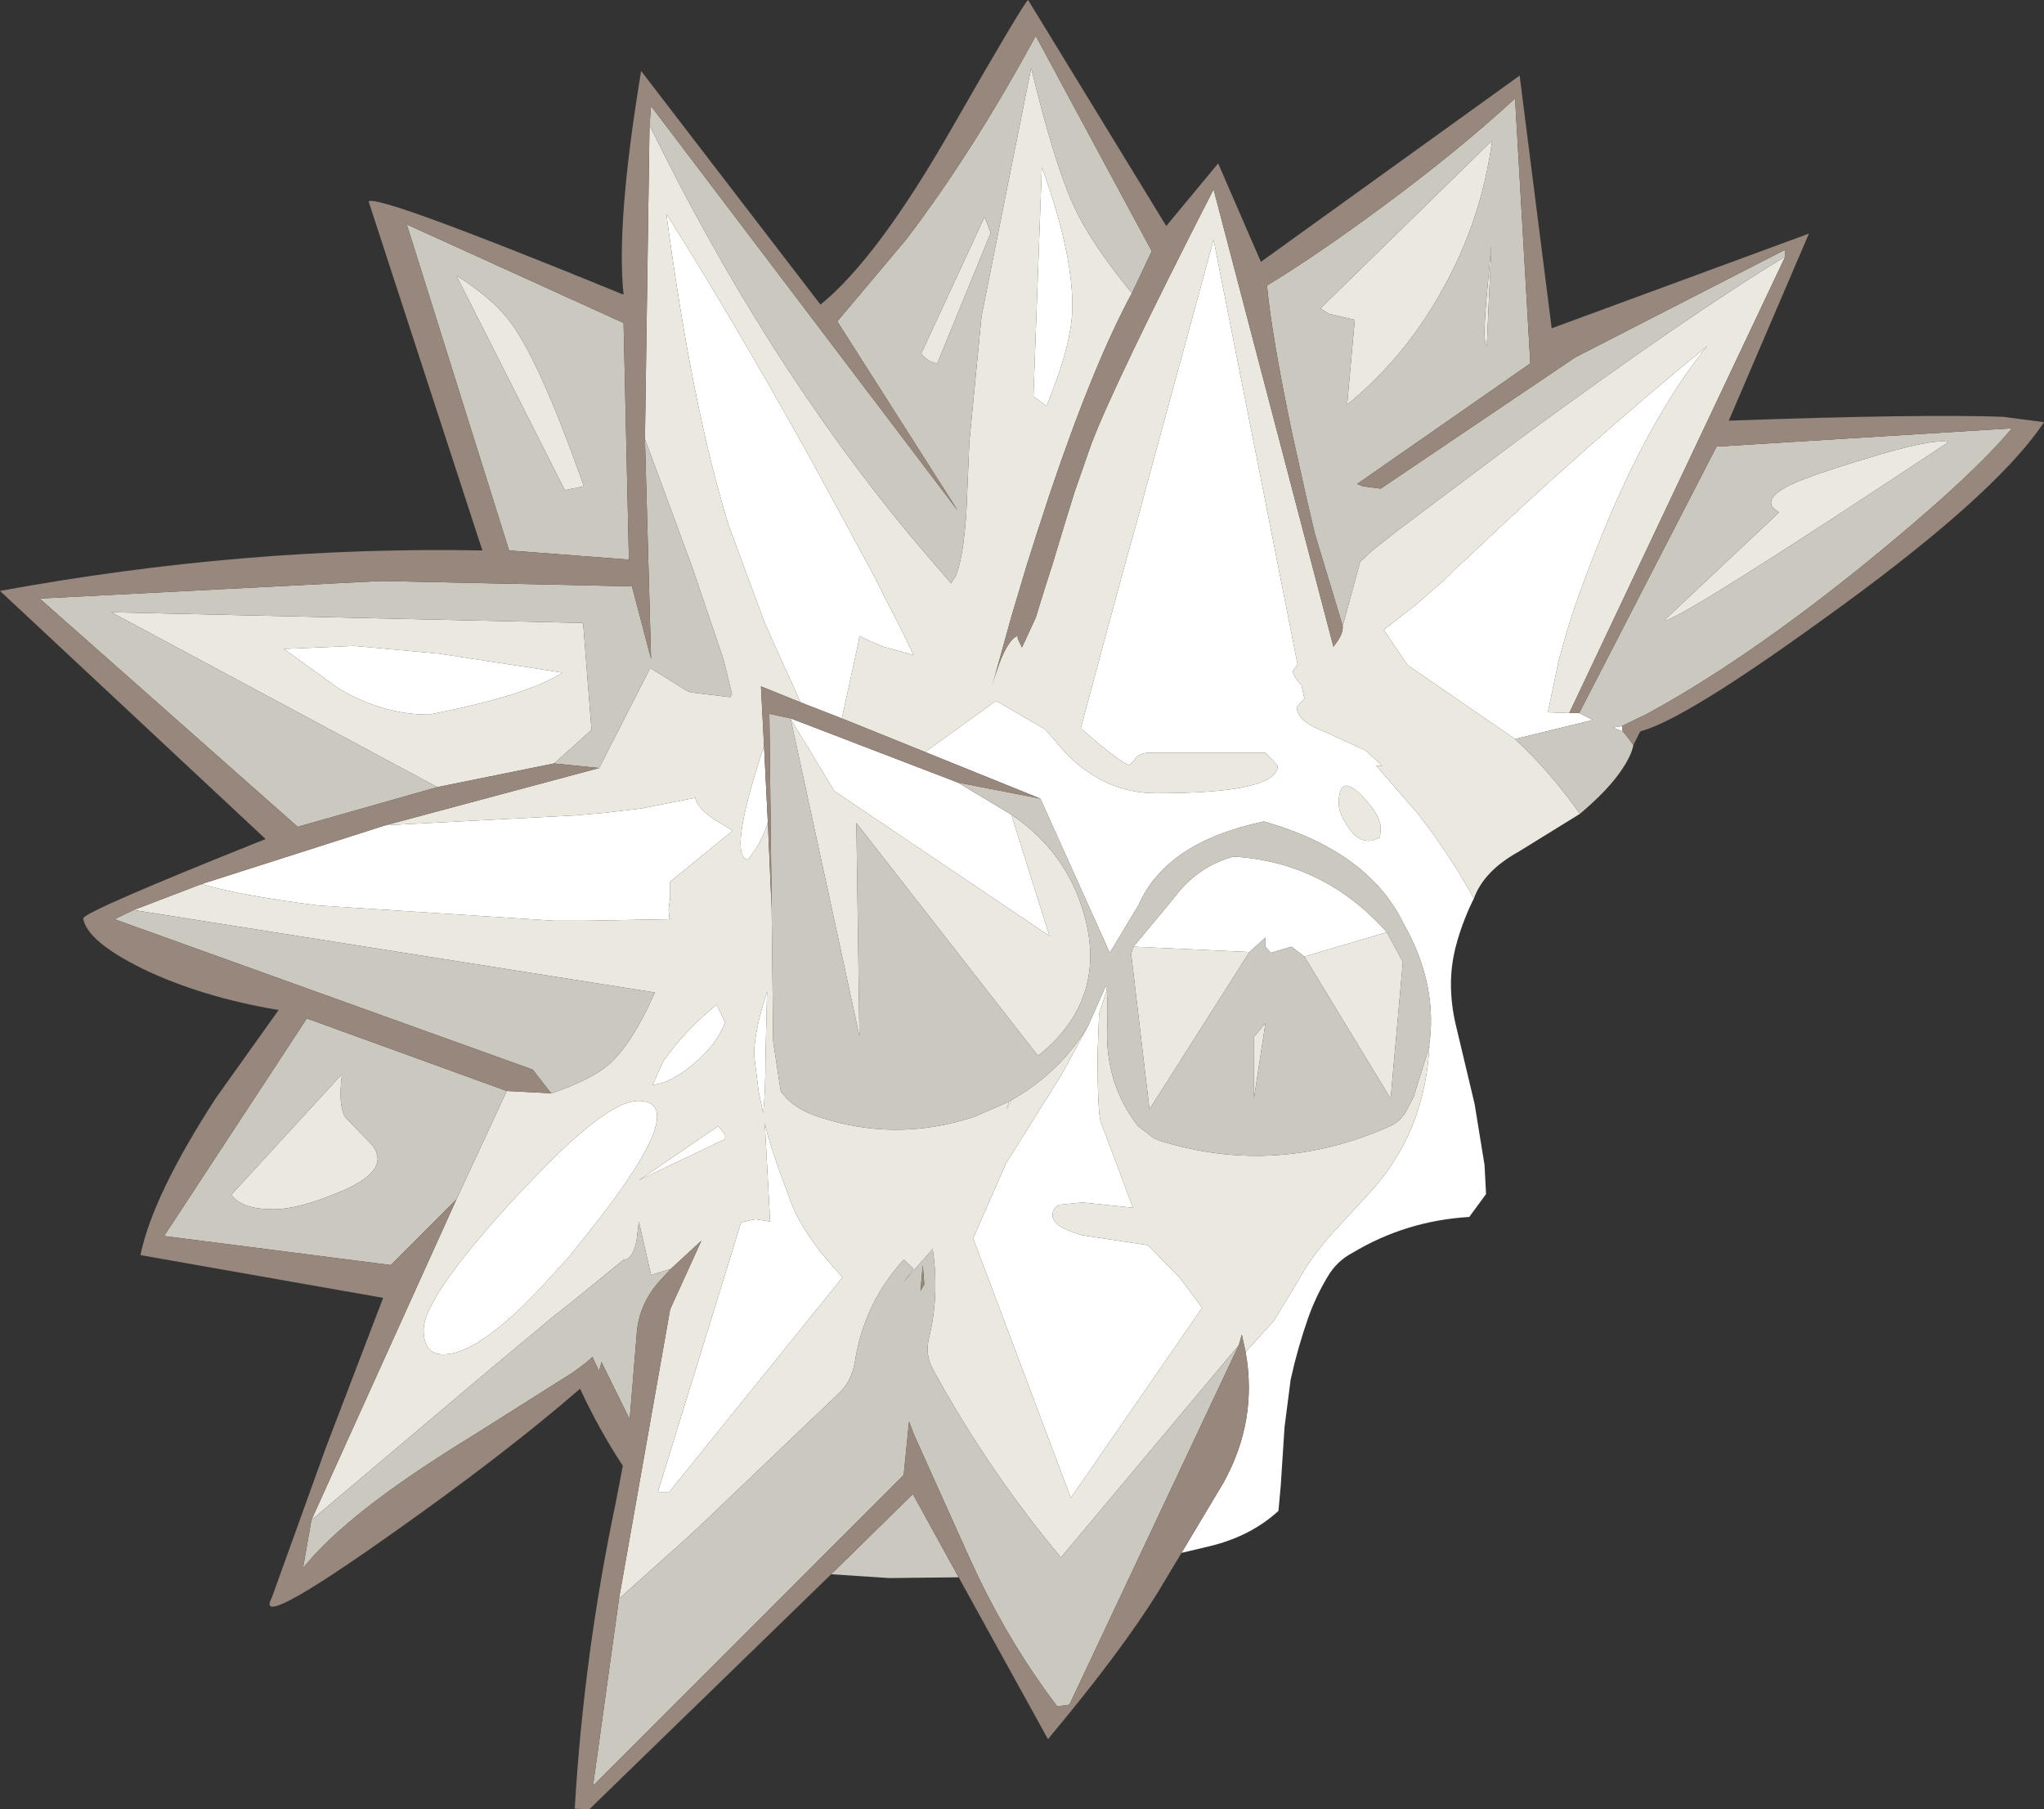 <?xml version="1.0" encoding="UTF-8" standalone="no"?>
<svg xmlns:ffdec="https://www.free-decompiler.com/flash" xmlns:xlink="http://www.w3.org/1999/xlink" ffdec:objectType="shape" height="118.5px" width="133.9px" xmlns="http://www.w3.org/2000/svg">
  <rect width="100%" height="100%" fill="#333333" stroke="none"/>
  <g transform="matrix(1.0, 0.0, 0.0, 1.0, 65.4, 74.95)">
    <path d="M37.4 -28.25 L38.05 -28.25 38.95 -27.8 33.85 -26.55 26.8 -31.4 25.25 -33.7 27.3 -35.3 29.15 -36.9 30.1 -37.85 30.45 -38.15 Q38.5 -45.8 46.45 -52.3 42.5 -47.45 39.2 -39.05 37.95 -35.95 37.2 -33.45 L36.7 -31.65 36.0 -28.3 37.4 -28.25 M40.85 -27.4 L40.9 -27.05 40.25 -27.3 40.85 -27.4 M12.0 26.75 L14.75 22.15 Q17.0 18.1 16.2 13.6 L18.05 11.55 19.75 8.75 Q20.4 7.5 21.9 5.8 L24.25 3.25 Q28.05 -0.85 28.25 -6.75 L28.2 -6.3 Q28.85 -10.4 26.55 -14.45 24.25 -19.2 17.4 -21.15 11.0 -19.8 9.2 -15.7 L7.3 -12.55 2.75 -22.65 -4.8 -25.7 -0.15 -29.05 3.05 -27.2 4.45 -25.6 Q7.0 -23.0 10.35 -23.0 18.3 -23.0 18.3 -24.8 L17.5 -25.65 9.75 -25.65 Q9.05 -25.55 8.9 -25.15 L8.6 -24.85 Q8.15 -24.85 5.4 -27.25 L7.2 -33.95 8.3 -38.0 9.15 -41.05 9.7 -43.1 14.1 -59.25 19.6 -31.45 19.3 -31.0 Q19.3 -30.75 19.65 -30.3 L19.85 -30.1 20.05 -29.2 19.55 -28.65 Q19.55 -27.7 21.45 -27.0 L24.05 -25.8 25.15 -24.8 24.75 -24.8 27.45 -21.7 Q29.6 -18.95 31.15 -16.1 L31.05 -15.9 Q30.35 -14.45 29.95 -12.9 29.65 -11.7 29.65 -10.5 29.65 -9.2 29.95 -7.9 L31.2 -2.65 31.85 1.35 31.95 3.25 30.85 4.75 Q26.7 5.0 23.2 7.1 22.15 7.65 21.55 8.7 20.8 9.95 20.3 11.35 19.6 13.35 19.15 15.4 L18.75 18.5 18.5 22.35 18.35 24.0 Q16.55 25.65 13.9 26.3 L12.0 26.75 M-52.2 -17.05 L-40.15 -20.9 -27.7 -21.55 -25.95 -21.7 -23.4 -22.0 -19.85 -22.7 Q-19.75 -22.05 -18.55 -21.25 L-17.4 -20.55 -21.5 -17.2 -21.5 -16.15 -21.6 -15.4 -21.55 -14.8 -21.45 -14.75 -27.0 -14.65 -29.1 -14.65 -44.55 -15.65 Q-49.65 -16.3 -52.2 -17.05 M2.85 -64.0 Q4.85 -58.5 4.85 -54.9 4.85 -52.45 3.15 -48.35 L2.3 -49.0 2.85 -64.0 M20.05 -12.3 L19.2 -12.95 17.85 -12.55 17.5 -12.95 17.5 -13.55 16.45 -12.6 8.85 -12.95 10.6 -15.05 11.55 -16.2 Q13.05 -18.2 15.4 -18.85 21.35 -18.5 25.45 -13.9 L20.05 -12.3 M0.85 -21.6 L3.35 -13.65 -10.75 -23.15 -13.6 -27.85 -13.6 -27.9 -2.65 -23.7 0.85 -21.6 M5.9 -7.8 L7.05 -10.4 7.15 -9.55 7.1 -10.1 6.6 -8.55 6.5 -5.9 Q6.5 -2.3 6.7 -1.5 L8.8 4.1 8.85 4.15 5.5 3.8 4.0 3.95 Q3.55 4.15 3.55 4.65 3.55 5.4 5.5 5.95 L9.8 6.6 9.65 6.2 9.8 6.6 11.9 8.75 13.35 10.7 4.75 23.15 -1.65 6.15 0.5 1.25 4.1 -4.5 5.9 -7.8 M0.7 -2.8 L0.85 -2.9 0.55 -2.3 0.7 -2.8 M25.0 -20.1 L25.05 -20.7 Q25.05 -21.6 23.7 -22.95 22.3 -24.3 22.3 -22.3 22.3 -21.7 22.9 -20.8 23.6 -19.75 24.5 -19.9 L25.0 -20.1 M-43.2 -29.85 L-46.8 -32.45 -42.2 -32.65 -36.7 -32.15 -28.55 -30.9 Q-30.85 -29.4 -37.3 -28.15 -40.35 -28.15 -43.2 -29.85 M-12.95 -28.95 L-14.25 -31.8 -14.45 -32.25 -15.3 -34.15 -17.65 -40.5 Q-20.05 -48.2 -21.75 -60.95 -17.6 -54.4 -12.3 -44.9 L-8.8 -38.45 -8.05 -37.05 -7.5 -35.95 -6.25 -33.5 -5.55 -32.05 -7.55 -32.6 -8.6 -33.05 -9.1 -33.3 -9.15 -32.95 -10.25 -27.9 -12.95 -28.95 M-15.35 -26.1 L-15.1 -21.1 Q-15.45 -19.85 -16.4 -18.65 -17.75 -18.85 -15.35 -26.1 M-15.25 -5.9 Q-15.25 -3.55 -15.4 -2.05 L-15.7 -3.45 -16.0 -5.85 Q-16.0 -7.4 -15.15 -10.0 L-15.25 -5.9 M-18.35 -1.2 L-17.9 -0.65 -17.9 -0.35 -23.55 2.35 -18.35 -1.2 M-22.65 -3.9 L-21.95 -5.45 Q-20.4 -7.6 -18.45 -9.15 L-17.9 -8.0 Q-18.45 -6.5 -20.05 -5.2 -21.5 -4.0 -22.65 -3.9 M-15.9 4.9 L-14.95 5.05 -15.3 -1.4 Q-15.05 -0.1 -13.6 3.75 -12.75 6.0 -10.2 8.7 L-21.55 22.75 -22.3 22.75 -16.85 5.1 -15.9 4.9 M-28.2 7.45 L-29.85 9.25 Q-34.05 13.75 -36.35 13.75 -37.65 13.75 -37.65 12.15 -37.65 10.05 -31.8 3.65 L-30.95 2.75 -29.1 0.85 Q-25.3 -2.85 -23.6 -2.85 -20.05 -2.85 -26.6 5.45 L-28.2 7.45" fill="#ffffff" fill-rule="evenodd" stroke="none"/>
    <path d="M51.55 -58.15 L37.4 -28.25 36.0 -28.3 36.7 -31.65 37.2 -33.45 Q37.95 -35.95 39.2 -39.05 42.5 -47.45 46.45 -52.3 38.5 -45.8 30.45 -38.15 L30.1 -37.85 29.15 -36.9 27.3 -35.3 25.25 -33.7 26.8 -31.4 33.85 -26.55 Q36.2 -24.35 38.1 -21.65 L34.05 -19.15 Q31.8 -17.9 31.15 -16.1 29.6 -18.95 27.45 -21.7 L24.75 -24.8 25.15 -24.8 24.05 -25.8 21.45 -27.0 Q19.55 -27.7 19.55 -28.65 L20.05 -29.2 19.85 -30.1 19.65 -30.3 Q19.3 -30.75 19.3 -31.0 L19.6 -31.45 14.1 -59.25 9.7 -43.1 9.15 -41.05 8.3 -38.0 7.2 -33.95 5.4 -27.25 Q8.15 -24.85 8.6 -24.85 L8.9 -25.15 Q9.05 -25.55 9.75 -25.65 L17.5 -25.65 18.3 -24.8 Q18.3 -23.0 10.35 -23.0 7.0 -23.0 4.45 -25.6 L3.05 -27.2 -0.15 -29.05 -4.8 -25.7 -10.25 -27.9 -9.15 -32.95 -9.1 -33.3 -8.6 -33.05 -7.55 -32.6 -5.55 -32.05 -6.25 -33.5 -7.5 -35.95 -8.05 -37.05 -8.8 -38.45 -12.3 -44.9 Q-17.6 -54.4 -21.75 -60.95 -20.05 -48.2 -17.65 -40.5 L-15.3 -34.15 -14.45 -32.25 -14.25 -31.8 -12.95 -28.95 -15.55 -30.0 -15.35 -26.1 Q-17.75 -18.85 -16.4 -18.65 -15.45 -19.85 -15.1 -21.1 L-14.85 -15.45 -14.75 -6.75 -14.25 -3.45 -14.2 -3.4 -13.9 -3.05 -13.75 -2.9 Q-12.95 -2.2 -11.9 -1.85 -6.8 -0.1 -1.6 -1.8 L0.7 -2.8 0.55 -2.3 0.85 -2.9 Q4.05 -4.7 5.9 -7.8 L4.1 -4.5 0.5 1.25 -1.65 6.15 4.75 23.15 13.35 10.7 11.9 8.75 9.8 6.6 9.65 6.2 9.8 6.6 5.5 5.95 Q3.55 5.4 3.55 4.65 3.55 4.15 4.0 3.95 L5.5 3.8 8.85 4.15 8.8 4.1 6.7 -1.5 Q6.5 -2.3 6.5 -5.9 L6.6 -8.55 7.1 -10.1 7.15 -9.55 7.15 -7.95 Q6.9 -4.1 9.15 -1.2 L10.2 -0.4 10.55 -0.25 Q17.9 2.05 25.1 -0.95 L25.55 -1.15 Q26.3 -1.45 26.7 -2.15 L27.2 -3.1 28.2 -6.3 28.25 -6.75 Q28.05 -0.85 24.25 3.25 L21.9 5.8 Q20.4 7.5 19.75 8.75 L18.05 11.55 16.2 13.6 15.95 12.45 15.75 13.15 4.1 27.05 Q-0.7 21.3 -4.3 14.7 -4.8 13.8 -4.55 12.7 -3.85 9.9 -4.3 6.85 L-6.2 9.0 -5.55 8.15 -6.2 7.55 Q-8.8 10.4 -9.4 14.25 -9.6 15.45 -10.35 16.2 L-19.25 24.7 -20.6 25.95 -24.85 29.75 -21.5 10.8 -19.45 6.3 -21.45 8.15 -22.75 8.55 -23.55 5.05 -23.7 6.3 Q-23.95 7.55 -24.55 7.55 L-27.55 10.0 -29.25 11.35 -33.45 14.85 -45.0 24.6 -35.5 3.6 -32.2 -3.5 -29.3 -3.35 -29.1 -3.4 Q-26.6 -4.3 -25.55 -5.2 -24.0 -6.55 -22.5 -9.95 L-56.65 -15.35 -52.2 -17.05 Q-49.65 -16.3 -44.55 -15.65 L-29.1 -14.65 -27.0 -14.65 -21.45 -14.75 -21.55 -14.8 -21.6 -15.4 -21.5 -16.15 -21.5 -17.2 -17.4 -20.55 -18.55 -21.25 Q-19.75 -22.05 -19.85 -22.7 L-23.4 -22.0 -25.95 -21.7 -27.7 -21.55 -40.15 -20.9 -26.15 -24.65 -22.8 -31.2 -20.4 -29.7 -20.1 -29.6 -17.65 -29.3 -17.55 -29.3 -17.45 -29.5 -18.0 -31.75 -20.05 -37.8 -23.15 -46.2 -22.85 -66.75 Q-15.4 -51.5 -5.8 -39.9 L-4.65 -38.55 -3.4 -37.1 -3.1 -36.75 -2.8 -37.2 Q-2.5 -37.9 -2.3 -39.3 L-2.2 -40.15 -2.1 -41.25 -1.9 -46.0 -1.1 -54.25 2.15 -70.5 Q3.65 -64.3 4.9 -61.55 6.0 -59.1 8.75 -55.75 6.25 -51.15 3.35 -42.55 L2.65 -40.4 2.55 -40.1 1.85 -37.9 0.85 -34.55 -0.4 -30.05 Q0.45 -33.1 1.35 -33.35 1.15 -33.3 1.4 -32.85 L1.55 -32.55 2.45 -34.5 3.1 -36.6 3.55 -38.0 4.35 -40.65 5.0 -42.75 6.1 -45.9 Q7.65 -49.95 14.1 -62.55 L21.95 -32.6 Q22.65 -33.45 22.55 -34.0 L22.6 -34.1 23.7 -38.15 24.5 -38.9 26.15 -40.2 34.15 -46.2 Q45.05 -54.2 51.55 -58.15 M-29.1 -24.95 L-36.75 -23.4 -58.1 -34.85 -27.2 -34.15 -26.65 -27.15 -29.1 -24.95 M2.85 -64.0 L2.3 -49.0 3.15 -48.35 Q4.85 -52.45 4.85 -54.9 4.85 -58.5 2.85 -64.0 M32.0 -52.3 Q31.7 -52.4 32.0 -55.65 L32.3 -58.9 32.0 -52.3 M23.35 -54.0 L21.65 -54.4 Q21.4 -54.55 21.1 -54.75 L32.35 -65.75 Q31.65 -60.55 29.1 -56.0 26.65 -51.55 22.85 -48.45 L23.35 -54.0 M20.05 -12.3 L25.45 -13.9 26.5 -11.95 25.7 -3.0 20.05 -12.3 M8.85 -12.95 L16.45 -12.6 9.9 -2.3 8.7 -12.5 8.85 -12.95 M-13.6 -27.85 L-10.75 -23.15 3.35 -13.65 0.85 -21.6 Q4.5 -19.15 5.65 -14.95 7.15 -9.45 2.6 -5.8 L-9.3 -21.05 -9.1 -7.1 -13.6 -27.85 M17.5 -7.95 L16.75 -3.05 16.75 -7.05 17.5 -7.95 M25.0 -20.1 L24.5 -19.9 Q23.6 -19.75 22.9 -20.8 22.3 -21.7 22.3 -22.3 22.3 -24.3 23.7 -22.95 25.05 -21.6 25.05 -20.7 L25.0 -20.1 M51.6 -43.05 Q52.8 -43.7 56.8 -44.9 61.15 -46.25 62.25 -46.0 44.3 -34.1 43.6 -34.3 L51.15 -41.4 Q49.9 -42.1 51.6 -43.05 M-35.5 -56.9 Q-33.35 -55.55 -32.2 -54.15 -30.2 -51.75 -27.15 -43.1 L-28.4 -42.85 -35.5 -56.9 M-0.9 -60.75 L-0.5 -59.7 -4.0 -51.15 Q-4.65 -51.25 -5.05 -51.8 L-0.9 -60.75 M-43.2 -29.85 Q-40.35 -28.15 -37.3 -28.15 -30.85 -29.4 -28.55 -30.9 L-36.7 -32.15 -42.2 -32.65 -46.8 -32.45 -43.2 -29.85 M-43.0 -4.6 Q-43.25 -2.55 -42.8 -1.8 L-41.4 -0.35 Q-39.35 1.5 -43.0 3.05 -45.8 4.25 -47.5 4.25 -49.55 4.25 -50.25 3.3 L-43.0 -4.6 M-22.65 -3.9 Q-21.5 -4.0 -20.05 -5.2 -18.45 -6.5 -17.9 -8.0 L-18.45 -9.15 Q-20.4 -7.6 -21.95 -5.45 L-22.65 -3.9 M-18.35 -1.2 L-23.55 2.35 -17.9 -0.35 -17.9 -0.65 -18.35 -1.2 M-15.25 -5.9 L-15.15 -10.0 Q-16.0 -7.4 -16.0 -5.85 L-15.7 -3.45 -15.4 -2.05 Q-15.25 -3.55 -15.25 -5.9 M-15.9 4.9 L-16.85 5.1 -22.3 22.75 -21.55 22.75 -10.2 8.7 Q-12.75 6.0 -13.6 3.75 -15.05 -0.1 -15.3 -1.4 L-14.95 5.05 -15.9 4.9 M-28.2 7.45 L-26.6 5.45 Q-20.05 -2.85 -23.6 -2.85 -25.3 -2.85 -29.1 0.85 L-30.95 2.75 -31.8 3.65 Q-37.65 10.05 -37.65 12.15 -37.65 13.75 -36.35 13.75 -34.05 13.75 -29.85 9.25 L-28.2 7.45" fill="#ebe8e0" fill-rule="evenodd" stroke="none"/>
    <path d="M22.55 -34.0 L22.5 -34.15 20.75 -39.95 20.25 -42.05 19.25 -46.55 Q17.9 -53.0 17.6 -56.25 20.9 -58.25 25.35 -61.55 30.15 -65.1 33.85 -68.5 L34.85 -51.15 23.5 -43.25 23.9 -43.1 25.05 -42.95 37.8 -51.55 51.55 -58.6 51.55 -58.15 Q45.05 -54.2 34.15 -46.2 L26.15 -40.2 24.5 -38.9 23.7 -38.15 22.6 -34.1 22.55 -34.0 M38.05 -28.25 L47.05 -45.7 66.4 -46.9 Q63.65 -43.6 56.55 -37.85 48.85 -31.65 42.5 -28.2 L40.85 -27.4 40.25 -27.3 40.9 -27.05 40.95 -27.0 41.35 -26.5 41.6 -26.15 Q41.45 -25.35 40.6 -24.2 39.75 -23.05 38.1 -21.65 36.2 -24.35 33.85 -26.55 L38.95 -27.8 38.05 -28.25 M-10.95 28.15 L-5.6 22.9 -2.6 28.35 -7.15 28.4 -10.95 28.15 M15.75 13.15 L4.65 36.7 3.85 36.8 Q0.9 32.9 -1.3 28.35 L-1.95 26.95 -5.55 18.95 -5.85 18.15 -6.2 21.65 -26.55 42.0 -24.85 29.75 -20.6 25.95 -19.25 24.7 -10.35 16.2 Q-9.6 15.45 -9.4 14.25 -8.8 10.4 -6.2 7.55 L-5.55 8.15 -6.2 9.0 -4.3 6.85 Q-3.85 9.9 -4.55 12.7 -4.8 13.8 -4.3 14.7 -0.7 21.3 4.1 27.05 L15.75 13.15 M-21.45 8.15 L-22.15 8.9 Q-23.6 10.5 -23.7 12.55 L-24.15 18.0 -26.0 14.25 -26.15 14.85 -26.6 13.9 Q-26.7 14.1 -27.9 14.95 L-34.55 19.15 Q-42.65 24.1 -45.55 27.75 L-45.0 24.6 -33.45 14.85 -29.25 11.35 -27.55 10.0 -24.55 7.55 Q-23.95 7.55 -23.7 6.3 L-23.55 5.05 -22.75 8.55 -21.45 8.15 M-35.5 3.6 L-39.8 7.9 -54.65 6.0 -45.3 -8.25 -32.2 -3.5 -35.5 3.6 M-29.3 -3.35 L-30.5 -4.9 -57.9 -14.75 -56.65 -15.35 -22.5 -9.95 Q-24.0 -6.55 -25.55 -5.2 -26.6 -4.3 -29.1 -3.4 L-29.3 -3.35 M-26.15 -24.65 L-29.1 -24.95 -26.65 -27.15 -27.2 -34.15 -58.1 -34.85 -36.75 -23.4 -45.9 -20.8 -62.8 -35.75 -40.45 -36.9 -24.0 -36.55 -22.75 -31.8 -23.15 -46.2 -20.05 -37.8 -18.0 -31.75 -17.45 -29.5 -17.55 -29.3 -17.65 -29.3 -20.1 -29.6 -20.4 -29.7 -22.8 -31.2 -26.15 -24.65 M-22.85 -66.75 L-22.75 -68.0 -2.65 -41.5 -10.55 -53.9 -6.05 -59.25 Q-1.7 -64.95 2.45 -72.6 L10.05 -58.5 8.75 -55.75 Q6.0 -59.1 4.9 -61.55 3.65 -64.3 2.15 -70.5 L-1.1 -54.25 -1.9 -46.0 -2.1 -41.25 -2.2 -40.15 -2.3 -39.3 Q-2.5 -37.9 -2.8 -37.2 L-3.1 -36.75 -3.4 -37.1 -4.65 -38.55 -5.8 -39.9 Q-15.4 -51.5 -22.85 -66.75 M23.35 -54.0 L22.85 -48.45 Q26.65 -51.55 29.1 -56.0 31.65 -60.55 32.35 -65.75 L21.1 -54.75 Q21.4 -54.55 21.65 -54.4 L23.35 -54.0 M32.0 -52.3 L32.3 -58.9 32.0 -55.65 Q31.7 -52.4 32.0 -52.3 M2.75 -22.65 L7.3 -12.55 9.2 -15.7 Q11.0 -19.8 17.4 -21.15 24.25 -19.2 26.55 -14.45 28.85 -10.4 28.2 -6.3 L27.2 -3.1 26.7 -2.15 Q26.3 -1.45 25.55 -1.15 L25.1 -0.95 Q17.9 2.05 10.55 -0.25 L10.2 -0.4 9.15 -1.2 Q6.9 -4.1 7.15 -7.95 L7.15 -9.55 7.05 -10.4 5.9 -7.8 Q4.05 -4.7 0.85 -2.9 L0.7 -2.8 -1.6 -1.8 Q-6.8 -0.1 -11.9 -1.85 -12.95 -2.2 -13.75 -2.9 L-13.9 -3.05 -14.2 -3.4 -14.25 -3.45 -14.75 -6.75 -14.85 -15.45 -15.0 -28.2 -13.6 -27.9 -13.6 -27.85 -9.1 -7.1 -9.3 -21.05 2.6 -5.8 Q7.15 -9.45 5.65 -14.95 4.5 -19.15 0.85 -21.6 L-2.65 -23.7 2.75 -22.65 M16.45 -12.6 L17.5 -13.55 17.5 -12.95 17.85 -12.55 19.2 -12.95 20.05 -12.3 25.7 -3.0 26.5 -11.95 25.45 -13.9 Q21.35 -18.5 15.4 -18.85 13.05 -18.2 11.55 -16.2 L10.6 -15.05 8.85 -12.95 8.7 -12.5 9.9 -2.3 16.45 -12.6 M17.5 -7.95 L16.75 -7.05 16.75 -3.05 17.5 -7.95 M51.6 -43.05 Q49.9 -42.1 51.15 -41.4 L43.6 -34.3 Q44.3 -34.1 62.25 -46.0 61.15 -46.25 56.8 -44.9 52.8 -43.7 51.6 -43.05 M-35.5 -56.9 L-28.4 -42.85 -27.15 -43.1 Q-30.2 -51.75 -32.2 -54.15 -33.35 -55.55 -35.5 -56.9 M-24.55 -53.8 L-24.2 -38.3 -32.05 -38.9 -38.75 -60.25 -24.55 -53.8 M-0.9 -60.75 L-5.05 -51.8 Q-4.65 -51.25 -4.0 -51.15 L-0.5 -59.7 -0.9 -60.75 M-43.0 -4.6 L-50.25 3.3 Q-49.55 4.25 -47.5 4.25 -45.8 4.25 -43.0 3.05 -39.35 1.5 -41.4 -0.35 L-42.8 -1.8 Q-43.25 -2.55 -43.0 -4.6 M-4.95 7.9 L-5.1 9.6 -4.85 9.15 -4.95 7.9" fill="#cbc8c0" fill-rule="evenodd" stroke="none"/>
    <path d="M51.55 -58.15 L51.55 -58.6 37.8 -51.55 25.05 -42.95 23.9 -43.1 23.5 -43.25 34.85 -51.15 33.85 -68.5 Q30.15 -65.1 25.35 -61.55 20.9 -58.25 17.6 -56.25 17.9 -53.0 19.25 -46.55 L20.25 -42.05 20.75 -39.95 22.5 -34.15 22.55 -34.0 Q22.65 -33.45 21.95 -32.6 L14.1 -62.55 Q7.65 -49.95 6.1 -45.9 L5.0 -42.75 4.35 -40.65 3.55 -38.0 3.1 -36.6 2.45 -34.5 1.55 -32.55 1.4 -32.85 Q1.15 -33.3 1.35 -33.35 0.45 -33.1 -0.4 -30.05 L0.85 -34.55 1.85 -37.9 2.55 -40.1 2.65 -40.4 3.35 -42.55 Q6.25 -51.15 8.75 -55.75 L10.05 -58.5 2.45 -72.6 Q-1.7 -64.95 -6.05 -59.25 L-10.55 -53.9 -2.65 -41.5 -22.75 -68.0 -22.85 -66.75 -23.15 -46.2 -22.75 -31.8 -24.0 -36.55 -40.45 -36.9 -62.8 -35.75 -45.9 -20.8 -36.75 -23.4 -29.1 -24.95 -26.15 -24.65 -40.15 -20.9 -52.2 -17.05 -56.65 -15.35 -57.9 -14.75 -30.5 -4.9 -29.3 -3.35 -32.2 -3.5 -45.3 -8.25 -54.65 6.0 -39.8 7.9 -35.5 3.6 -45.0 24.6 -45.55 27.75 Q-42.65 24.1 -34.55 19.15 L-27.9 14.95 Q-26.7 14.1 -26.6 13.9 L-26.15 14.85 -26.0 14.25 -24.15 18.0 -23.7 12.55 Q-23.6 10.5 -22.15 8.9 L-21.45 8.15 -19.45 6.3 -21.5 10.8 -24.85 29.75 -26.55 42.0 -6.2 21.65 -5.85 18.15 -5.55 18.95 -1.95 26.95 -1.3 28.35 Q0.9 32.9 3.85 36.8 L4.65 36.7 15.75 13.15 15.95 12.45 16.2 13.6 Q17.0 18.1 14.75 22.15 L12.0 26.75 10.5 29.25 Q8.1 33.15 3.25 38.95 L-2.6 28.35 -5.6 22.9 -10.95 28.15 -26.8 43.55 -27.75 43.5 Q-27.15 33.35 -25.05 23.4 L-24.6 21.05 Q-26.2 18.6 -27.4 16.0 -32.35 20.3 -39.95 25.65 -48.8 31.9 -47.6 29.7 L-44.05 19.85 -40.3 10.05 -56.2 7.25 Q-55.4 3.35 -51.25 -3.05 L-47.15 -8.8 Q-52.2 -9.65 -56.05 -11.5 -59.7 -13.3 -59.95 -14.8 -59.9 -15.25 -48.0 -20.0 L-65.4 -36.25 Q-49.3 -39.2 -33.8 -38.9 L-41.25 -61.75 Q-40.8 -62.3 -24.55 -55.65 -25.05 -60.35 -23.4 -70.3 L-11.65 -55.0 Q-7.9 -58.05 -3.05 -66.55 1.65 -74.75 1.95 -74.95 L11.0 -60.15 14.4 -64.25 17.2 -57.8 34.15 -70.0 36.25 -53.45 53.1 -59.65 47.85 -47.4 Q60.65 -47.85 65.85 -47.65 L68.5 -47.3 Q65.25 -42.4 53.7 -34.15 44.9 -27.8 42.05 -27.05 L41.6 -26.15 41.35 -26.5 40.95 -27.0 40.9 -27.05 40.85 -27.4 42.5 -28.2 Q48.85 -31.65 56.55 -37.85 63.65 -43.6 66.4 -46.9 L47.05 -45.7 38.05 -28.25 37.4 -28.25 51.55 -58.15 M-4.8 -25.7 L2.75 -22.65 -2.65 -23.7 -13.6 -27.9 -15.0 -28.2 -14.85 -15.45 -15.1 -21.1 -15.35 -26.1 -15.55 -30.0 -12.95 -28.95 -10.25 -27.9 -4.8 -25.7 M-24.55 -53.8 L-38.75 -60.25 -32.05 -38.9 -24.2 -38.3 -24.55 -53.8 M-4.95 7.9 L-4.85 9.15 -5.1 9.6 -4.95 7.9" fill="#97877d" fill-rule="evenodd" stroke="none"/>
  </g>
</svg>
